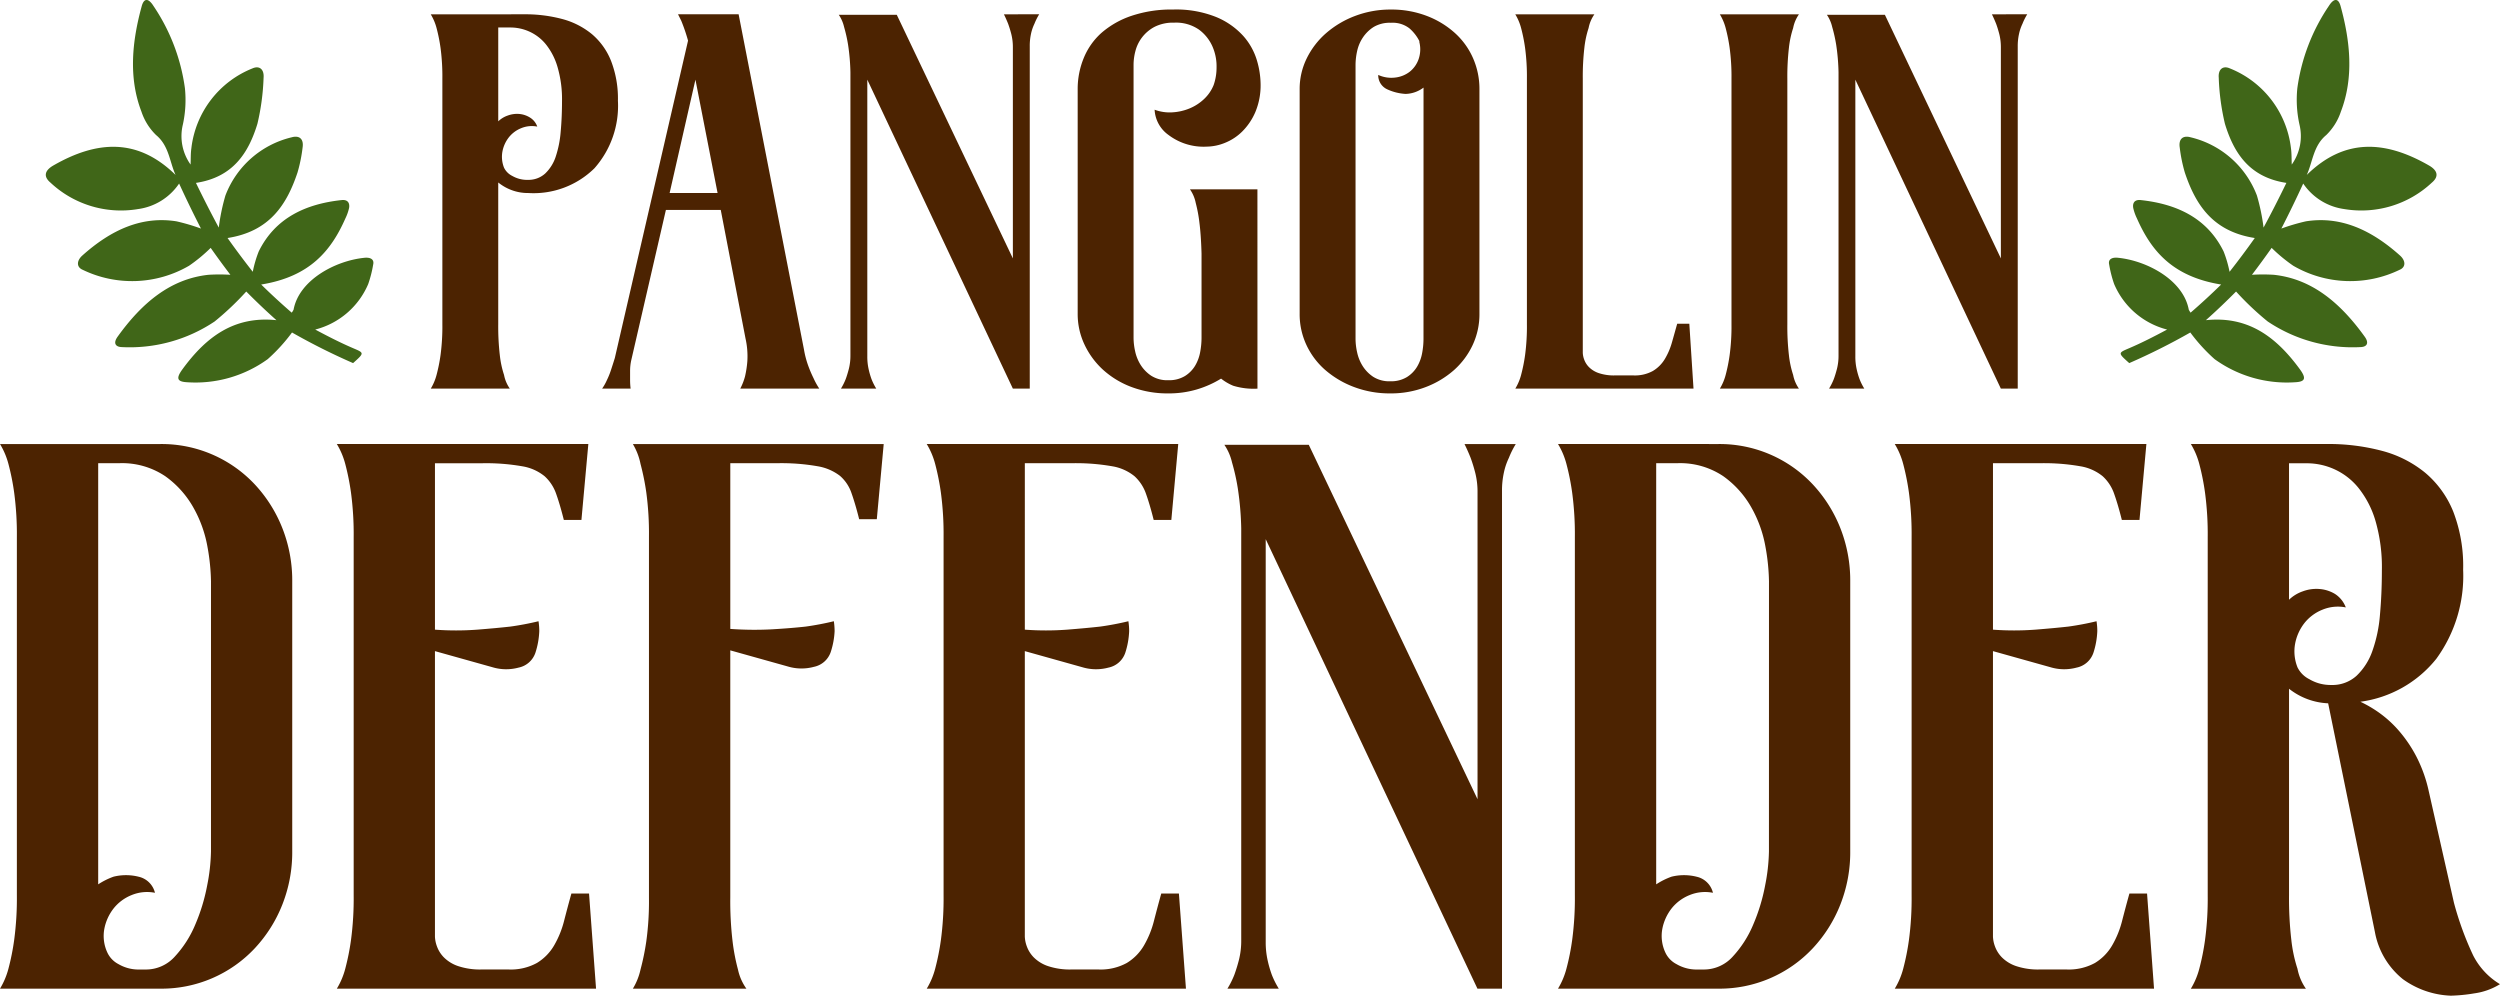 <svg xmlns="http://www.w3.org/2000/svg" id="defender-title" width="251.698" height="100.236" viewBox="0 0 251.698 100.236">
    <defs>
        <style>
            .cls-1{fill:none}.cls-2{clip-path:url(#clip-path)}.cls-3{fill:#4c2301}.cls-4{fill:#406618}
        </style>
        <clipPath id="clip-path">
            <path id="Rectangle_59" d="M0 0h251.698v100.236H0z" class="cls-1" data-name="Rectangle 59"/>
        </clipPath>
    </defs>
    <g id="Group_76" class="cls-2" data-name="Group 76">
        <path id="Path_267" d="M65.77 1.871a14.421 14.421 0 0 1 3.848.478 7.887 7.887 0 0 1 2.972 1.513 6.83 6.83 0 0 1 1.937 2.707 10.5 10.5 0 0 1 .69 4.007 9.482 9.482 0 0 1-2.362 6.795 8.731 8.731 0 0 1-6.662 2.495 4.669 4.669 0 0 1-1.672-.292 4.818 4.818 0 0 1-1.354-.77v14.279a25.188 25.188 0 0 0 .159 3.106 9.677 9.677 0 0 0 .425 1.99 3.566 3.566 0 0 0 .583 1.38h-7.96a5.228 5.228 0 0 0 .583-1.38 16.519 16.519 0 0 0 .4-1.99 21.749 21.749 0 0 0 .185-3.106V8.347a21.752 21.752 0 0 0-.185-3.1 16.6 16.6 0 0 0-.4-1.991 5.251 5.251 0 0 0-.583-1.38zm.371 16.668a2.482 2.482 0 0 0 1.752-.637 4.107 4.107 0 0 0 1.062-1.7 10.567 10.567 0 0 0 .5-2.521q.133-1.46.133-3.053a11.578 11.578 0 0 0-.452-3.45 6.587 6.587 0 0 0-1.193-2.309 4.562 4.562 0 0 0-1.67-1.269 4.63 4.63 0 0 0-1.832-.4h-1.273v9.449a2.576 2.576 0 0 1 .955-.584 2.7 2.7 0 0 1 1.168-.159 2.427 2.427 0 0 1 1.089.372 1.738 1.738 0 0 1 .716.9 2.8 2.8 0 0 0-1.619.159 3.01 3.01 0 0 0-1.247.929 3.3 3.3 0 0 0-.638 1.406 2.954 2.954 0 0 0 .16 1.646 1.8 1.8 0 0 0 .822.823 2.983 2.983 0 0 0 1.566.4" class="cls-3" data-name="Path 267" transform="translate(-13.005 -.432)"/>
        <path id="Path_268" d="M92.706 39.559a5.923 5.923 0 0 0 .478-1.221 10.156 10.156 0 0 0 .238-1.566 8.17 8.17 0 0 0-.185-2.256l-2.495-12.951h-5.521l-3.5 15.182a5.09 5.09 0 0 0-.106 1.009v.9a7.136 7.136 0 0 0 .053.9H78.8a4.907 4.907 0 0 0 .478-.849 7.746 7.746 0 0 0 .4-.982q.186-.557.4-1.248L87.45 4.525a17.632 17.632 0 0 0-.69-2.017l-.318-.637h6.1l3.291 16.88 3.29 16.88a9.332 9.332 0 0 0 .425 1.619 12.326 12.326 0 0 0 .531 1.247 7.4 7.4 0 0 0 .584 1.062zm-2.283-19.693L88.194 8.453l-2.6 11.413z" class="cls-3" data-name="Path 268" transform="translate(-18.178 -.432)"/>
        <path id="Path_269" d="M129.949 1.871a6.082 6.082 0 0 0-.478.955 4.418 4.418 0 0 0-.344 1.009A5.713 5.713 0 0 0 129 5.109v34.45h-1.7L112.645 8.453v27.868a5.7 5.7 0 0 0 .132 1.274 7.709 7.709 0 0 0 .292 1.009 5.856 5.856 0 0 0 .478.955h-3.557a6.113 6.113 0 0 0 .478-.955q.158-.425.318-1.035a5.39 5.39 0 0 0 .159-1.354V7.71a21.262 21.262 0 0 0-.239-2.786 14.874 14.874 0 0 0-.4-1.779 3.6 3.6 0 0 0-.532-1.221h5.839L127.3 26.448V5.215a5.363 5.363 0 0 0-.159-1.353 11.044 11.044 0 0 0-.318-1.035q-.212-.53-.425-.955z" class="cls-3" data-name="Path 269" transform="translate(-25.325 -.432)"/>
        <path id="Path_270" d="M159.136 39.416a7.017 7.017 0 0 1-2.442-.292 5.118 5.118 0 0 1-1.221-.717 10.163 10.163 0 0 1-2.442 1.089 9.933 9.933 0 0 1-2.866.4 10.284 10.284 0 0 1-3.689-.637 8.914 8.914 0 0 1-2.867-1.726 8.088 8.088 0 0 1-1.884-2.548 7.171 7.171 0 0 1-.689-3.1V9.265a8.151 8.151 0 0 1 .61-3.132 6.853 6.853 0 0 1 1.8-2.548 8.936 8.936 0 0 1 3-1.7 12.588 12.588 0 0 1 4.194-.637 10.789 10.789 0 0 1 4.379.77 7.575 7.575 0 0 1 2.708 1.911 6.474 6.474 0 0 1 1.354 2.441 8.708 8.708 0 0 1 .371 2.363 6.971 6.971 0 0 1-.53 2.84 6.186 6.186 0 0 1-1.328 1.963 5.223 5.223 0 0 1-1.751 1.142 5 5 0 0 1-1.806.372 5.843 5.843 0 0 1-3.848-1.168 3.317 3.317 0 0 1-1.407-2.548 4.307 4.307 0 0 0 1.778.265 5.3 5.3 0 0 0 1.752-.4 4.753 4.753 0 0 0 1.459-.951 3.953 3.953 0 0 0 .955-1.4 5.328 5.328 0 0 0 .292-1.767 4.968 4.968 0 0 0-.4-2.083 4.235 4.235 0 0 0-1.354-1.716 4.047 4.047 0 0 0-2.521-.712 4.107 4.107 0 0 0-1.984.43 3.855 3.855 0 0 0-1.247 1.059 3.808 3.808 0 0 0-.665 1.376 5.509 5.509 0 0 0-.185 1.323v27.575a6.381 6.381 0 0 0 .159 1.324 4.242 4.242 0 0 0 .558 1.376 3.654 3.654 0 0 0 1.062 1.085 3.015 3.015 0 0 0 1.725.449 3.056 3.056 0 0 0 1.672-.423 3.106 3.106 0 0 0 1.035-1.059 4.165 4.165 0 0 0 .5-1.376 7.927 7.927 0 0 0 .133-1.377v-8.523q-.054-1.852-.213-3.1a14.129 14.129 0 0 0-.371-1.986 3.6 3.6 0 0 0-.585-1.376h6.795z" class="cls-3" data-name="Path 270" transform="translate(-32.536 -.288)"/>
        <path id="Path_271" d="M179.268 1.25a9.917 9.917 0 0 1 3.609.637 8.982 8.982 0 0 1 2.84 1.725 7.433 7.433 0 0 1 1.832 2.548 7.687 7.687 0 0 1 .637 3.106v22.613a7.3 7.3 0 0 1-.69 3.159 7.791 7.791 0 0 1-1.884 2.521 9.25 9.25 0 0 1-2.84 1.7 9.764 9.764 0 0 1-3.557.637 10.129 10.129 0 0 1-3.636-.637 9.518 9.518 0 0 1-2.893-1.7 7.591 7.591 0 0 1-1.91-2.521 7.285 7.285 0 0 1-.691-3.159V9.265a6.961 6.961 0 0 1 .715-3.105 8.081 8.081 0 0 1 1.964-2.548 9.6 9.6 0 0 1 2.919-1.725 9.986 9.986 0 0 1 3.584-.637m3.29 7.856a3.115 3.115 0 0 1-1.8.637 5.059 5.059 0 0 1-1.832-.452 1.553 1.553 0 0 1-.929-1.459 3.174 3.174 0 0 0 1.7.265 2.926 2.926 0 0 0 1.46-.579 2.782 2.782 0 0 0 .9-1.262 3.017 3.017 0 0 0 .079-1.735v-.1a4.2 4.2 0 0 0-1.008-1.287 2.761 2.761 0 0 0-1.858-.552 3.165 3.165 0 0 0-1.727.418 3.668 3.668 0 0 0-1.088 1.06 3.935 3.935 0 0 0-.583 1.378 6.558 6.558 0 0 0-.159 1.378v27.617a6.343 6.343 0 0 0 .159 1.326 4.242 4.242 0 0 0 .557 1.378 3.641 3.641 0 0 0 1.062 1.087 3.011 3.011 0 0 0 1.725.45 3.045 3.045 0 0 0 1.672-.425 3.126 3.126 0 0 0 1.035-1.062 4.184 4.184 0 0 0 .5-1.38 7.957 7.957 0 0 0 .132-1.38z" class="cls-3" data-name="Path 271" transform="translate(-39.237 -.288)"/>
        <path id="Path_272" d="M216.248 39.559h-17.942a5.225 5.225 0 0 0 .584-1.38 16.571 16.571 0 0 0 .4-1.99 21.748 21.748 0 0 0 .185-3.106V8.347a21.744 21.744 0 0 0-.185-3.1 16.62 16.62 0 0 0-.4-1.991 5.237 5.237 0 0 0-.584-1.38h7.962a3.582 3.582 0 0 0-.583 1.38 9.715 9.715 0 0 0-.425 1.991 25.032 25.032 0 0 0-.159 3.1v27.6a2.148 2.148 0 0 0 .132.663 2.1 2.1 0 0 0 .478.77 2.522 2.522 0 0 0 .982.61 4.764 4.764 0 0 0 1.646.239h1.861a3.749 3.749 0 0 0 1.964-.452 3.5 3.5 0 0 0 1.194-1.194 6.888 6.888 0 0 0 .717-1.672q.264-.928.53-1.884h1.221z" class="cls-3" data-name="Path 272" transform="translate(-45.747 -.432)"/>
        <path id="Path_273" d="M231.871 33.083a25.186 25.186 0 0 0 .159 3.106 9.746 9.746 0 0 0 .425 1.99 3.565 3.565 0 0 0 .584 1.38h-7.962a5.2 5.2 0 0 0 .584-1.38 16.424 16.424 0 0 0 .4-1.99 21.61 21.61 0 0 0 .187-3.106V8.347a21.606 21.606 0 0 0-.187-3.1 16.473 16.473 0 0 0-.4-1.991 5.212 5.212 0 0 0-.584-1.38h7.962a3.571 3.571 0 0 0-.584 1.38 9.767 9.767 0 0 0-.425 1.991 25.181 25.181 0 0 0-.159 3.1v24.736z" class="cls-3" data-name="Path 273" transform="translate(-51.923 -.432)"/>
        <path id="Path_274" d="M259.253 1.871a6.082 6.082 0 0 0-.478.955 4.453 4.453 0 0 0-.345 1.009 5.713 5.713 0 0 0-.132 1.274v34.45h-1.7L241.949 8.453v27.868a5.7 5.7 0 0 0 .132 1.274 7.588 7.588 0 0 0 .292 1.009 5.736 5.736 0 0 0 .478.955H239.3a6.111 6.111 0 0 0 .478-.955q.158-.425.319-1.035a5.391 5.391 0 0 0 .159-1.354V7.71a21.265 21.265 0 0 0-.239-2.786 15.028 15.028 0 0 0-.4-1.779 3.6 3.6 0 0 0-.532-1.221h5.839L256.6 26.448V5.215a5.4 5.4 0 0 0-.159-1.353q-.16-.609-.319-1.035-.213-.53-.425-.955z" class="cls-3" data-name="Path 274" transform="translate(-55.154 -.432)"/>
        <path id="Path_275" d="M16.142 58.111a12.855 12.855 0 0 1 9.5 4.054 13.944 13.944 0 0 1 2.78 4.4 14.343 14.343 0 0 1 1 5.368v27.188a14.325 14.325 0 0 1-1 5.367 13.9 13.9 0 0 1-2.78 4.4 12.86 12.86 0 0 1-9.5 4.055H0a7.594 7.594 0 0 0 .849-2.009 23.839 23.839 0 0 0 .579-2.9 31.609 31.609 0 0 0 .27-4.518V67.533a31.62 31.62 0 0 0-.27-4.517 23.95 23.95 0 0 0-.579-2.9A7.587 7.587 0 0 0 0 58.111zm5.1 13.825a21.156 21.156 0 0 0-.347-3.437A12.423 12.423 0 0 0 19.5 64.56a9.714 9.714 0 0 0-2.857-3.206 7.785 7.785 0 0 0-4.673-1.312H9.886v42.4a7.224 7.224 0 0 1 1.545-.772 5.209 5.209 0 0 1 2.51 0 2.183 2.183 0 0 1 1.66 1.622 4.076 4.076 0 0 0-2.356.232 4.384 4.384 0 0 0-1.814 1.351 4.8 4.8 0 0 0-.927 2.047 3.943 3.943 0 0 0 .308 2.394 2.5 2.5 0 0 0 1.12 1.159 4 4 0 0 0 2.124.541h.618a3.9 3.9 0 0 0 2.935-1.313 10.873 10.873 0 0 0 2.046-3.2 18.774 18.774 0 0 0 1.2-3.939 19.082 19.082 0 0 0 .386-3.437z" class="cls-3" data-name="Path 275" transform="translate(0 -13.406)"/>
        <path id="Path_276" d="M70.177 112.947h-26.1a7.56 7.56 0 0 0 .85-2.008 24.19 24.19 0 0 0 .579-2.9 31.615 31.615 0 0 0 .269-4.518V67.534a31.638 31.638 0 0 0-.269-4.518 24.286 24.286 0 0 0-.579-2.9 7.571 7.571 0 0 0-.85-2.008H69.4l-.695 7.646h-1.772q-.387-1.544-.772-2.626A4.283 4.283 0 0 0 65 61.354a4.78 4.78 0 0 0-2.239-1 21.081 21.081 0 0 0-4.093-.308h-4.71V76.8a28.927 28.927 0 0 0 4.247 0q1.929-.153 3.321-.308a28.6 28.6 0 0 0 2.858-.541 6.29 6.29 0 0 1 .077 1 8.014 8.014 0 0 1-.386 2.163 2.26 2.26 0 0 1-1.7 1.506 4.783 4.783 0 0 1-2.626-.038l-5.792-1.622v28.74a3.139 3.139 0 0 0 .193.963 3.063 3.063 0 0 0 .695 1.118 3.679 3.679 0 0 0 1.429.885 6.925 6.925 0 0 0 2.393.346h2.7a5.463 5.463 0 0 0 2.857-.656 4.994 4.994 0 0 0 1.737-1.776 9.581 9.581 0 0 0 1-2.472q.347-1.35.733-2.742h1.777z" class="cls-3" data-name="Path 276" transform="translate(-10.167 -13.406)"/>
        <path id="Path_277" d="M108.077 58.111l-.695 7.568h-1.776q-.388-1.544-.772-2.626a4 4 0 0 0-1.159-1.738 5.047 5.047 0 0 0-2.239-.965 21.072 21.072 0 0 0-4.093-.308h-4.712v16.682a33.529 33.529 0 0 0 4.247.039q1.929-.115 3.321-.27a28.548 28.548 0 0 0 2.858-.542 7.255 7.255 0 0 1 .077 1 7.891 7.891 0 0 1-.386 2.086 2.263 2.263 0 0 1-1.7 1.506 4.783 4.783 0 0 1-2.626-.038l-5.792-1.622v24.869a34.68 34.68 0 0 0 .232 4.44 20.285 20.285 0 0 0 .541 2.82 5.161 5.161 0 0 0 .849 1.931h-11.43a6.3 6.3 0 0 0 .772-1.931 24.624 24.624 0 0 0 .579-2.82 29.3 29.3 0 0 0 .27-4.363V67.456a30.794 30.794 0 0 0-.27-4.479 24.451 24.451 0 0 0-.579-2.858 6.314 6.314 0 0 0-.772-2.008z" class="cls-3" data-name="Path 277" transform="translate(-19.106 -13.406)"/>
        <path id="Path_278" d="M147.377 112.947h-26.1a7.56 7.56 0 0 0 .85-2.008 24.191 24.191 0 0 0 .579-2.9 31.615 31.615 0 0 0 .269-4.518V67.534a31.637 31.637 0 0 0-.269-4.518 24.287 24.287 0 0 0-.579-2.9 7.571 7.571 0 0 0-.85-2.008H146.6l-.695 7.646h-1.777q-.387-1.544-.772-2.626a4.282 4.282 0 0 0-1.159-1.777 4.78 4.78 0 0 0-2.239-1 21.081 21.081 0 0 0-4.093-.308h-4.71V76.8a28.927 28.927 0 0 0 4.247 0q1.929-.153 3.321-.308a28.6 28.6 0 0 0 2.858-.541 6.289 6.289 0 0 1 .077 1 8.014 8.014 0 0 1-.386 2.163 2.26 2.26 0 0 1-1.7 1.506 4.783 4.783 0 0 1-2.626-.038l-5.792-1.622v28.74a3.139 3.139 0 0 0 .193.963 3.063 3.063 0 0 0 .695 1.118 3.679 3.679 0 0 0 1.429.885 6.925 6.925 0 0 0 2.393.346h2.7a5.463 5.463 0 0 0 2.857-.656 4.994 4.994 0 0 0 1.737-1.776 9.581 9.581 0 0 0 1-2.472q.347-1.35.733-2.742h1.777z" class="cls-3" data-name="Path 278" transform="translate(-27.976 -13.406)"/>
        <path id="Path_279" d="M189.571 58.111a8.676 8.676 0 0 0-.695 1.39 6.437 6.437 0 0 0-.5 1.467 8.349 8.349 0 0 0-.193 1.854v50.124h-2.472l-21.318-45.258v40.547a8.323 8.323 0 0 0 .193 1.853 11.315 11.315 0 0 0 .425 1.468 8.645 8.645 0 0 0 .7 1.39h-5.174a8.772 8.772 0 0 0 .695-1.39 15.686 15.686 0 0 0 .464-1.506 7.816 7.816 0 0 0 .232-1.969V66.606a30.6 30.6 0 0 0-.348-4.055 21.171 21.171 0 0 0-.579-2.587 5.225 5.225 0 0 0-.772-1.776h8.5l16.99 35.682V62.977a7.831 7.831 0 0 0-.231-1.969 15.6 15.6 0 0 0-.464-1.506q-.309-.771-.618-1.39z" class="cls-3" data-name="Path 279" transform="translate(-36.962 -13.406)"/>
        <path id="Path_280" d="M220.036 58.111a12.855 12.855 0 0 1 9.5 4.054 13.944 13.944 0 0 1 2.78 4.4 14.343 14.343 0 0 1 1 5.368v27.188a14.325 14.325 0 0 1-1 5.367 13.9 13.9 0 0 1-2.78 4.4 12.86 12.86 0 0 1-9.5 4.055h-16.142a7.594 7.594 0 0 0 .849-2.009 23.837 23.837 0 0 0 .579-2.9 31.607 31.607 0 0 0 .27-4.518V67.533a31.618 31.618 0 0 0-.27-4.517 23.949 23.949 0 0 0-.579-2.9 7.587 7.587 0 0 0-.849-2.008zm5.1 13.825a21.155 21.155 0 0 0-.347-3.437 12.423 12.423 0 0 0-1.391-3.939 9.714 9.714 0 0 0-2.857-3.206 7.785 7.785 0 0 0-4.673-1.312h-2.088v42.4a7.223 7.223 0 0 1 1.545-.772 5.209 5.209 0 0 1 2.51 0 2.183 2.183 0 0 1 1.66 1.622 4.076 4.076 0 0 0-2.356.232 4.384 4.384 0 0 0-1.814 1.351 4.8 4.8 0 0 0-.927 2.047 3.943 3.943 0 0 0 .309 2.394 2.5 2.5 0 0 0 1.12 1.159 4 4 0 0 0 2.124.541h.618a3.9 3.9 0 0 0 2.931-1.316 10.872 10.872 0 0 0 2.046-3.2 18.771 18.771 0 0 0 1.2-3.939 19.082 19.082 0 0 0 .386-3.437z" class="cls-3" data-name="Path 280" transform="translate(-47.036 -13.406)"/>
        <path id="Path_281" d="M274.07 112.947h-26.105a7.56 7.56 0 0 0 .85-2.008 24.189 24.189 0 0 0 .579-2.9 31.615 31.615 0 0 0 .269-4.518V67.534a31.638 31.638 0 0 0-.269-4.518 24.285 24.285 0 0 0-.579-2.9 7.571 7.571 0 0 0-.85-2.008H273.3l-.695 7.646h-1.777q-.387-1.544-.772-2.626a4.283 4.283 0 0 0-1.159-1.777 4.78 4.78 0 0 0-2.239-1 21.081 21.081 0 0 0-4.094-.308h-4.71V76.8a28.926 28.926 0 0 0 4.247 0q1.929-.153 3.321-.308a28.6 28.6 0 0 0 2.858-.541 6.29 6.29 0 0 1 .077 1 8.014 8.014 0 0 1-.386 2.163 2.26 2.26 0 0 1-1.7 1.506 4.783 4.783 0 0 1-2.626-.038l-5.792-1.622v28.74a3.139 3.139 0 0 0 .193.963 3.063 3.063 0 0 0 .695 1.118 3.679 3.679 0 0 0 1.429.885 6.925 6.925 0 0 0 2.393.346h2.7a5.463 5.463 0 0 0 2.857-.656 4.994 4.994 0 0 0 1.737-1.776 9.582 9.582 0 0 0 1-2.472q.347-1.35.733-2.742h1.777z" class="cls-3" data-name="Path 281" transform="translate(-57.203 -13.406)"/>
        <path id="Path_282" d="M313.206 104.3a31.337 31.337 0 0 0 1.931 5.291 7.133 7.133 0 0 0 2.7 2.9 6.588 6.588 0 0 1-2.587.927 16.506 16.506 0 0 1-2.356.232 8.778 8.778 0 0 1-4.827-1.66 7.9 7.9 0 0 1-2.82-4.75l-4.707-23.025a6.8 6.8 0 0 1-3.939-1.467v20.775a36.586 36.586 0 0 0 .232 4.518 14.231 14.231 0 0 0 .618 2.9 5.218 5.218 0 0 0 .849 2.008h-11.584a7.577 7.577 0 0 0 .849-2.008 23.823 23.823 0 0 0 .579-2.9 31.48 31.48 0 0 0 .27-4.518v-35.99a31.5 31.5 0 0 0-.27-4.517 23.949 23.949 0 0 0-.579-2.9 7.588 7.588 0 0 0-.849-2.008h13.67a20.992 20.992 0 0 1 5.6.695 11.482 11.482 0 0 1 4.325 2.2 9.991 9.991 0 0 1 2.819 3.9 15.207 15.207 0 0 1 1 5.87 14.171 14.171 0 0 1-2.7 8.959 11.8 11.8 0 0 1-7.647 4.325 12.2 12.2 0 0 1 1.854 1.081 11.326 11.326 0 0 1 1.969 1.776 13.432 13.432 0 0 1 1.776 2.587 14.07 14.07 0 0 1 1.275 3.514zm-15.755-23.71a2.635 2.635 0 0 0 1.2 1.2 4.192 4.192 0 0 0 2.2.579 3.611 3.611 0 0 0 2.548-.927 6.3 6.3 0 0 0 1.584-2.471 14.153 14.153 0 0 0 .772-3.669q.192-2.123.193-4.441a16.785 16.785 0 0 0-.657-5.059 9.636 9.636 0 0 0-1.737-3.32 6.634 6.634 0 0 0-2.433-1.854 6.731 6.731 0 0 0-2.664-.579H296.6v13.74a3.74 3.74 0 0 1 1.39-.849 3.906 3.906 0 0 1 1.7-.232 3.552 3.552 0 0 1 1.545.5 2.775 2.775 0 0 1 1.081 1.352 4.073 4.073 0 0 0-2.356.232 4.383 4.383 0 0 0-1.815 1.352 4.809 4.809 0 0 0-.927 2.047 4.31 4.31 0 0 0 .232 2.394" class="cls-3" data-name="Path 282" transform="translate(-66.143 -13.406)"/>
        <path id="Path_283" d="M30.757 31.481a66.097 66.097 0 0 1-3.077-2.835c4.953-.8 7.068-3.467 8.477-6.657a4.725 4.725 0 0 0 .37-1.045c.082-.447-.085-.876-.759-.8-3.557.385-6.658 1.759-8.336 5.17a11.717 11.717 0 0 0-.6 2.049 83.83 83.83 0 0 1-2.539-3.4c4.229-.658 5.959-3.347 7.045-6.6a15.324 15.324 0 0 0 .509-2.5c.133-.852-.3-1.27-1.119-1.034a9.5 9.5 0 0 0-6.65 5.854 20.3 20.3 0 0 0-.668 3.23q-1.123-2.077-2.3-4.5c3.683-.555 5.28-2.959 6.191-5.957a23.36 23.36 0 0 0 .619-4.624c.073-.84-.409-1.259-1.112-.949a9.876 9.876 0 0 0-6.159 8.049c-.076.537-.055 1.092-.079 1.636a4.932 4.932 0 0 1-.779-4.017A11.541 11.541 0 0 0 20 8.878 19.468 19.468 0 0 0 16.824.584c-.5-.784-.949-.789-1.173.037-.955 3.486-1.359 7.155-.026 10.623A5.856 5.856 0 0 0 17.1 13.6c1.3 1.075 1.356 2.693 1.957 4.012-3.817-3.748-7.917-3.465-12.279-.965-.933.528-1.029 1.14-.308 1.745a10.38 10.38 0 0 0 8.81 2.657 5.95 5.95 0 0 0 4.136-2.57 115.681 115.681 0 0 0 2.2 4.533 20.117 20.117 0 0 0-2.474-.73c-3.471-.545-6.554.835-9.471 3.445-.561.5-.615 1.152.022 1.429a11.417 11.417 0 0 0 10.724-.4 15.9 15.9 0 0 0 2.178-1.8c.614.876 1.3 1.812 1.983 2.71a18.056 18.056 0 0 0-2.2 0c-3.808.408-6.677 2.788-9.148 6.224-.494.685-.188 1.037.408 1.055a15.359 15.359 0 0 0 9.356-2.58 28.945 28.945 0 0 0 3.183-3.015c.878.888 1.9 1.873 3.037 2.885-4.21-.435-7.031 1.619-9.457 4.937-.658.9-.563 1.252.433 1.31a12.407 12.407 0 0 0 8.15-2.326 17.486 17.486 0 0 0 2.443-2.681 64.443 64.443 0 0 0 6.148 3.082c1.159-1.035 1.134-1.019-.005-1.506-1.246-.534-2.449-1.147-3.806-1.872a7.93 7.93 0 0 0 5.333-4.579 11.851 11.851 0 0 0 .5-1.957c.138-.578-.341-.753-.912-.685-2.906.3-6.549 2.241-7.1 5.217a1.8 1.8 0 0 1-.184.3" class="cls-4" data-name="Path 283" transform="translate(-1.383)"/>
        <path id="Path_284" d="M284.213 31.481a66.118 66.118 0 0 0 3.078-2.835c-4.954-.8-7.069-3.467-8.478-6.657a4.726 4.726 0 0 1-.37-1.045c-.082-.447.085-.876.759-.8 3.557.385 6.658 1.759 8.337 5.17a11.711 11.711 0 0 1 .6 2.049 83.83 83.83 0 0 0 2.539-3.4c-4.229-.658-5.958-3.347-7.045-6.6a15.325 15.325 0 0 1-.509-2.5c-.133-.852.3-1.27 1.119-1.034a9.5 9.5 0 0 1 6.65 5.854 20.294 20.294 0 0 1 .668 3.23q1.123-2.077 2.3-4.5c-3.683-.555-5.28-2.959-6.19-5.957a23.305 23.305 0 0 1-.62-4.624c-.073-.84.409-1.259 1.112-.949a9.875 9.875 0 0 1 6.159 8.049c.076.537.055 1.092.079 1.636a4.932 4.932 0 0 0 .779-4.017 11.519 11.519 0 0 1-.218-3.667 19.457 19.457 0 0 1 3.184-8.3c.5-.784.949-.789 1.173.037.956 3.486 1.359 7.155.026 10.623a5.856 5.856 0 0 1-1.475 2.356c-1.3 1.075-1.356 2.693-1.957 4.012 3.817-3.748 7.917-3.465 12.28-.965.932.528 1.028 1.14.308 1.745a10.379 10.379 0 0 1-8.81 2.657 5.951 5.951 0 0 1-4.136-2.57 115.681 115.681 0 0 1-2.2 4.533 20.156 20.156 0 0 1 2.474-.73c3.471-.545 6.554.835 9.471 3.445.561.5.615 1.152-.022 1.429a11.417 11.417 0 0 1-10.724-.4 15.951 15.951 0 0 1-2.178-1.8c-.614.876-1.3 1.812-1.983 2.71a18.056 18.056 0 0 1 2.2 0c3.809.408 6.677 2.788 9.148 6.224.494.685.189 1.037-.408 1.055a15.359 15.359 0 0 1-9.356-2.58 28.948 28.948 0 0 1-3.183-3.015c-.878.888-1.9 1.873-3.037 2.885 4.21-.435 7.031 1.619 9.457 4.937.658.9.563 1.252-.432 1.31a12.41 12.41 0 0 1-8.151-2.326 17.486 17.486 0 0 1-2.443-2.681 64.448 64.448 0 0 1-6.148 3.082c-1.159-1.035-1.134-1.019.005-1.506 1.246-.534 2.449-1.147 3.806-1.872a7.93 7.93 0 0 1-5.332-4.582 11.849 11.849 0 0 1-.5-1.957c-.137-.578.342-.753.912-.685 2.906.3 6.549 2.241 7.1 5.217a1.83 1.83 0 0 0 .183.3" class="cls-4" data-name="Path 284" transform="translate(-63.669)"/>
    </g>
</svg>
